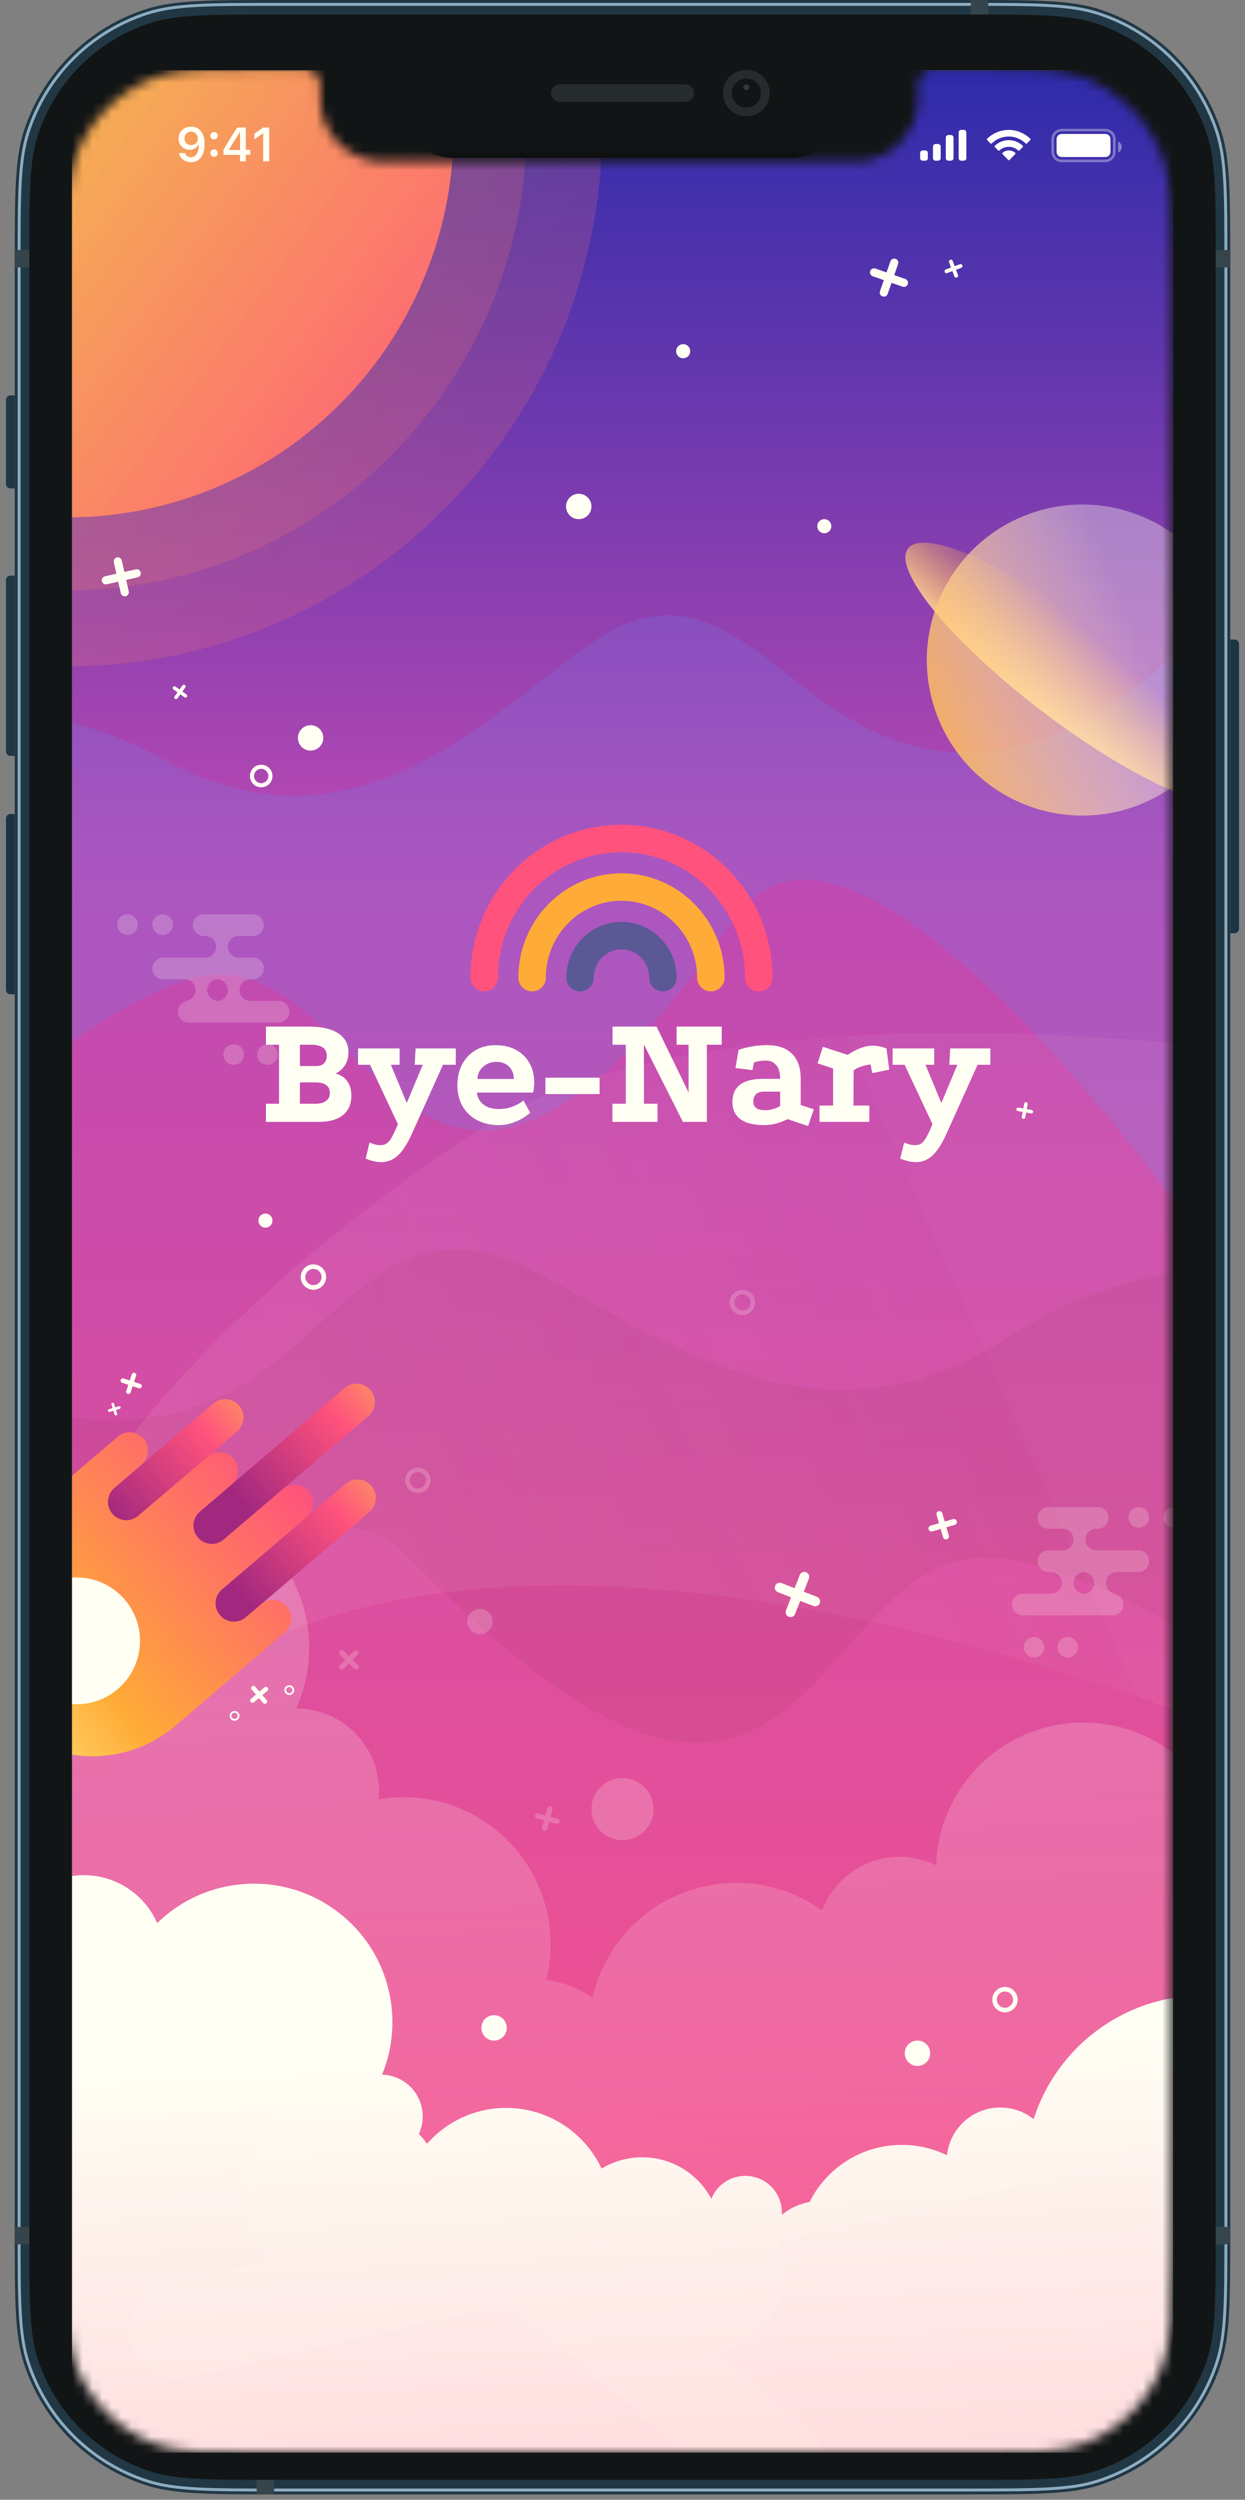 <svg width="128" height="257" viewBox="0 0 128 257" fill="none" xmlns="http://www.w3.org/2000/svg">
<rect x="0" y="0" width="128" height="257" fill="#808080" stroke="none"/>
<g clip-path="url(#clip0_2459_52909)">
<g clip-path="url(#clip1_2459_52909)">
<path d="M126.485 65.756H126.934C127.183 65.756 127.384 65.957 127.384 66.204V95.495C127.384 95.743 127.183 95.944 126.934 95.944H126.485V65.756Z" fill="#1C3343"/>
<path d="M1.515 102.22L1.065 102.22C0.817 102.22 0.616 102.019 0.616 101.771L0.616 84.137C0.616 83.889 0.817 83.689 1.065 83.689L1.515 83.689L1.515 102.22Z" fill="#1C3343"/>
<path d="M1.515 77.711L1.065 77.711C0.817 77.711 0.616 77.51 0.616 77.263L0.616 59.628C0.616 59.381 0.817 59.18 1.065 59.18L1.515 59.18L1.515 77.711Z" fill="#213744"/>
<path d="M1.515 50.213L1.065 50.213C0.817 50.213 0.616 50.013 0.616 49.765L0.616 41.097C0.616 40.85 0.817 40.649 1.065 40.649L1.515 40.649L1.515 50.213Z" fill="#213744"/>
<path d="M1.515 27.199C1.515 19.967 1.515 16.351 2.469 13.424C4.395 7.51 9.045 2.873 14.975 0.951C17.91 0 21.535 0 28.787 0H99.214C106.465 0 110.091 0 113.025 0.951C118.955 2.873 123.605 7.51 125.532 13.424C126.485 16.351 126.485 19.967 126.485 27.199V229.247C126.485 236.479 126.485 240.095 125.532 243.022C123.605 248.936 118.955 253.573 113.025 255.495C110.091 256.446 106.465 256.446 99.214 256.446H28.787C21.535 256.446 17.91 256.446 14.975 255.495C9.045 253.573 4.395 248.936 2.469 243.022C1.515 240.095 1.515 236.479 1.515 229.247V27.199Z" fill="#213744"/>
<path fill-rule="evenodd" clip-rule="evenodd" d="M99.333 0.598H28.667C21.504 0.598 17.993 0.601 15.16 1.519C9.412 3.382 4.906 7.876 3.038 13.609C2.118 16.434 2.114 19.935 2.114 27.079V229.367C2.114 236.511 2.118 240.012 3.038 242.837C4.906 248.569 9.412 253.064 15.16 254.926C17.993 255.844 21.504 255.848 28.667 255.848H99.333C106.497 255.848 110.007 255.844 112.84 254.926C118.588 253.064 123.094 248.569 124.962 242.837C125.882 240.012 125.886 236.511 125.886 229.367V27.079C125.886 19.935 125.882 16.434 124.962 13.609C123.094 7.876 118.588 3.382 112.84 1.519C110.007 0.601 106.497 0.598 99.333 0.598ZM2.753 13.517C1.815 16.398 1.815 19.958 1.815 27.079V229.367C1.815 236.487 1.815 240.048 2.753 242.929C4.651 248.753 9.229 253.319 15.068 255.211C17.957 256.147 21.527 256.147 28.667 256.147H99.333C106.473 256.147 110.043 256.147 112.932 255.211C118.771 253.319 123.349 248.753 125.247 242.929C126.185 240.048 126.185 236.487 126.185 229.367V27.079C126.185 19.958 126.185 16.398 125.247 13.517C123.349 7.693 118.771 3.127 112.932 1.235C110.043 0.299 106.473 0.299 99.333 0.299H28.667C21.527 0.299 17.957 0.299 15.068 1.235C9.229 3.127 4.651 7.693 2.753 13.517Z" fill="#8EADC1"/>
<path d="M3.014 26.601C3.014 19.925 3.014 16.588 3.894 13.886C5.672 8.427 9.964 4.146 15.438 2.372C18.147 1.495 21.494 1.495 28.188 1.495H99.813C106.507 1.495 109.854 1.495 112.562 2.372C118.036 4.146 122.328 8.427 124.107 13.886C124.987 16.588 124.987 19.925 124.987 26.601V229.845C124.987 236.521 124.987 239.859 124.107 242.56C122.328 248.02 118.036 252.3 112.562 254.074C109.854 254.952 106.507 254.952 99.813 254.952H28.188C21.494 254.952 18.147 254.952 15.438 254.074C9.964 252.3 5.672 248.02 3.894 242.56C3.014 239.859 3.014 236.521 3.014 229.845V26.601Z" fill="#121515"/>
<rect x="99.813" width="1.798" height="1.494" fill="#36454C"/>
<rect x="124.987" y="25.704" width="1.498" height="1.793" fill="#36454C"/>
<rect x="1.515" y="25.704" width="1.498" height="1.793" fill="#36454C"/>
<rect x="1.515" y="228.948" width="1.498" height="1.793" fill="#36454C"/>
<rect x="124.987" y="228.948" width="1.498" height="1.793" fill="#36454C"/>
<rect x="26.389" y="254.951" width="1.798" height="1.494" fill="#36454C"/>
<path fill-rule="evenodd" clip-rule="evenodd" d="M76.737 11.956C78.061 11.956 79.134 10.885 79.134 9.564C79.134 8.244 78.061 7.173 76.737 7.173C75.412 7.173 74.339 8.244 74.339 9.564C74.339 10.885 75.412 11.956 76.737 11.956Z" fill="#262C2D"/>
<path fill-rule="evenodd" clip-rule="evenodd" d="M76.737 11.059C77.564 11.059 78.235 10.39 78.235 9.564C78.235 8.739 77.564 8.07 76.737 8.07C75.909 8.07 75.238 8.739 75.238 9.564C75.238 10.39 75.909 11.059 76.737 11.059Z" fill="#121515"/>
<path opacity="0.4" fill-rule="evenodd" clip-rule="evenodd" d="M76.737 9.266C76.902 9.266 77.036 9.132 77.036 8.967C77.036 8.802 76.902 8.668 76.737 8.668C76.571 8.668 76.437 8.802 76.437 8.967C76.437 9.132 76.571 9.266 76.737 9.266Z" fill="#636F73"/>
<path fill-rule="evenodd" clip-rule="evenodd" d="M56.658 9.565C56.658 9.069 57.059 8.668 57.554 8.668H70.446C70.941 8.668 71.343 9.069 71.343 9.565V9.565C71.343 10.06 70.941 10.461 70.446 10.461H57.554C57.059 10.461 56.658 10.06 56.658 9.565V9.565Z" fill="#262C2D"/>
</g>
<mask id="mask0_2459_52909" style="mask-type:alpha" maskUnits="userSpaceOnUse" x="6" y="7" width="115" height="246">
<path d="M32.923 10.055V8.71C32.923 7.802 32.185 7.066 31.275 7.066L27.415 7.066C21.381 7.066 18.363 7.066 15.957 7.973C12.175 9.398 9.189 12.376 7.76 16.148C6.85 18.548 6.85 21.557 6.85 27.576V231.644C6.85 237.663 6.85 240.672 7.76 243.072C9.189 246.844 12.175 249.822 15.957 251.247C18.363 252.154 21.381 252.154 27.415 252.154H99.868C105.902 252.154 108.919 252.154 111.326 251.247C115.108 249.822 118.094 246.844 119.523 243.072C120.432 240.672 120.432 237.663 120.432 231.644V27.576C120.432 21.557 120.432 18.548 119.523 16.148C118.094 12.376 115.108 9.398 111.326 7.973C108.919 7.066 105.902 7.066 99.868 7.066L96.008 7.066C95.097 7.066 94.359 7.802 94.359 8.71V10.055L94.338 10.054L94.359 10.204C94.359 13.753 91.475 16.63 87.916 16.63H39.367C35.808 16.63 32.923 13.753 32.923 10.204L32.945 10.054L32.923 10.055Z" fill="#C4C4C4"/>
</mask>
<g mask="url(#mask0_2459_52909)">
<g clip-path="url(#clip2_2459_52909)">
<rect width="113.176" height="244.924" transform="translate(7.412 7.234)" fill="white"/>
<rect width="115" height="248" transform="translate(7 7)" fill="url(#paint0_linear_2459_52909)"/>
<g style="mix-blend-mode:color-dodge" opacity="0.25">
<path d="M104.739 160.484C131.953 166.94 161.349 202.157 161.349 202.157L139.189 130.995C139.189 130.995 121.473 125.944 103.501 137.582C82.938 150.897 65.213 135.396 53.748 130.16C36.583 122.321 33.471 144.039 14.351 145.888C-8.436 148.092 -27.222 121.673 -27.222 121.673L-6.753 200.582C-6.753 200.582 25.761 143.236 42.12 160.181C85.617 205.232 82.418 155.189 104.739 160.484Z" fill="#6B2824" fill-opacity="0.3"/>
</g>
<g style="mix-blend-mode:luminosity" opacity="0.25">
<path d="M18.501 100.978C-5.559 110.139 -28.167 148.069 -28.167 148.069L-16.465 75.194C-16.465 75.194 -0.904 68.388 16.889 78.12C37.247 89.256 51.566 72.077 61.4 65.72C76.125 56.201 81.565 77.443 99.232 77.344C120.29 77.225 134.269 49.102 134.269 49.102L125.038 129.495C125.038 129.495 88.504 75.866 75.604 94.34C41.307 143.458 38.236 93.463 18.501 100.978Z" fill="#727DE6"/>
</g>
<path opacity="0.2" fill-rule="evenodd" clip-rule="evenodd" d="M-25.223 161.615L-32.156 155.99L-32.166 156.002C-34.276 154.29 -37.397 154.62 -39.104 156.724C-40.816 158.835 -40.485 161.955 -38.381 163.662L28.835 218.195C25.814 220.063 24.168 223.709 25.012 227.366C25.486 229.42 26.668 231.124 28.235 232.293L17.117 234.859C14.476 235.468 12.809 238.126 13.42 240.774C14.029 243.414 16.687 245.082 19.335 244.471L51.945 236.945L76.392 256.779C78.502 258.491 81.623 258.161 83.33 256.056C85.042 253.946 84.711 250.826 82.607 249.118L73.747 241.93C75.668 241.567 77.478 240.556 78.806 238.919C80.809 236.45 81.204 233.203 80.127 230.442L163.346 211.237C165.986 210.628 167.654 207.97 167.043 205.322C166.433 202.682 163.775 201.014 161.128 201.625L161.124 201.61L152.424 203.618C153.84 201.424 154.396 198.687 153.764 195.95C152.523 190.573 147.154 187.211 141.777 188.452C140.063 188.847 138.562 189.654 137.348 190.755C135.615 187.069 131.497 184.965 127.373 185.917C126.683 186.076 126.034 186.312 125.433 186.615C122.717 179.789 115.354 175.778 107.975 177.481C101.129 179.061 96.445 185.063 96.251 191.771C94.55 190.937 92.572 190.659 90.585 191.118C87.692 191.785 85.489 193.848 84.522 196.431C81.112 193.976 76.696 192.948 72.283 193.967C66.431 195.317 62.166 199.892 60.924 205.382C59.456 204.389 57.824 203.784 56.162 203.56C57.535 198.039 55.723 191.972 51.012 188.15C47.495 185.296 43.076 184.279 38.934 184.987C39.2 182.242 38.127 179.421 35.822 177.551C34.238 176.266 32.339 175.646 30.445 175.649C33.218 169.537 31.646 162.087 26.19 157.661C20.309 152.889 11.933 153.258 6.495 158.197C6.087 157.661 5.608 157.164 5.058 156.718C1.771 154.052 -2.852 154.133 -6.028 156.683C-6.636 155.16 -7.63 153.776 -8.995 152.668C-13.281 149.191 -19.581 149.853 -23.058 154.138C-24.827 156.319 -25.531 159.023 -25.223 161.615Z" fill="url(#paint1_linear_2459_52909)"/>
<path opacity="0.2" fill-rule="evenodd" clip-rule="evenodd" d="M16.727 94.002C16.142 94.002 15.668 94.476 15.668 95.06C15.668 95.645 16.142 96.119 16.727 96.119C17.311 96.119 17.785 95.645 17.785 95.06C17.785 94.476 17.311 94.002 16.727 94.002ZM20.943 94.002C20.328 94.002 19.829 94.5 19.829 95.115C19.829 95.73 20.328 96.228 20.943 96.228H26.016C26.631 96.228 27.129 95.73 27.129 95.115C27.129 94.5 26.631 94.002 26.016 94.002H20.943ZM22.968 108.419C22.968 107.834 23.442 107.36 24.027 107.36C24.611 107.36 25.085 107.834 25.085 108.419C25.085 109.003 24.611 109.477 24.027 109.477C23.442 109.477 22.968 109.003 22.968 108.419ZM27.494 107.36C26.91 107.36 26.436 107.834 26.436 108.419C26.436 109.003 26.91 109.477 27.494 109.477C28.079 109.477 28.553 109.003 28.553 108.419C28.553 107.834 28.079 107.36 27.494 107.36ZM12.055 95.06C12.055 94.476 12.529 94.002 13.114 94.002C13.698 94.002 14.172 94.476 14.172 95.06C14.172 95.645 13.698 96.119 13.114 96.119C12.529 96.119 12.055 95.645 12.055 95.06ZM20.943 100.681H16.782C16.167 100.681 15.668 100.183 15.668 99.568C15.668 98.953 16.167 98.455 16.782 98.455H20.943H21.125C21.731 98.445 22.22 97.95 22.22 97.342C22.22 96.727 21.722 96.228 21.107 96.228H24.501L24.515 96.228C23.911 96.24 23.424 96.734 23.424 97.341C23.424 97.951 23.915 98.447 24.523 98.455L24.516 98.455H26.016C26.631 98.455 27.129 98.953 27.129 99.568C27.129 100.183 26.631 100.681 26.016 100.681H21.855H20.943ZM19.41 105.134H23.57H24.483H28.644C29.259 105.134 29.757 104.636 29.757 104.021C29.757 103.406 29.259 102.908 28.644 102.908H25.719C25.115 102.895 24.629 102.402 24.629 101.795C24.629 101.185 25.119 100.69 25.727 100.681L25.706 100.681H22.384H22.311H18.99C19.605 100.681 20.103 101.18 20.103 101.794C20.103 102.409 19.605 102.908 18.99 102.908H19.392C18.785 102.917 18.296 103.412 18.296 104.021C18.296 104.636 18.795 105.134 19.41 105.134ZM22.367 100.683C22.956 100.712 23.424 101.198 23.424 101.794C23.424 102.391 22.955 102.878 22.365 102.906C21.776 102.877 21.308 102.391 21.308 101.795C21.308 101.198 21.777 100.711 22.367 100.683Z" fill="#FFFFF4"/>
<g style="mix-blend-mode:lighten" opacity="0.1">
<path d="M48.428 116.614C19.125 136.231 9.647 153.167 9.647 153.167L20.052 172.805C57.947 146.808 133.24 180.742 133.24 180.742L140.984 109.722C140.984 109.722 75.747 98.324 48.428 116.614Z" fill="url(#paint2_linear_2459_52909)"/>
</g>
<path d="M35.526 152.559C36.319 151.881 37.512 151.975 38.189 152.769V152.769C38.867 153.563 38.773 154.755 37.979 155.433L20.407 170.43C19.613 171.108 18.421 171.013 17.743 170.22V170.22C17.066 169.426 17.16 168.234 17.954 167.556L35.526 152.559Z" fill="url(#paint3_linear_2459_52909)"/>
<path d="M35.431 142.704C36.224 142.027 37.417 142.121 38.094 142.915V142.915C38.772 143.708 38.678 144.901 37.884 145.578L20.312 160.576C19.518 161.253 18.326 161.159 17.648 160.365V160.365C16.971 159.572 17.065 158.379 17.859 157.702L35.431 142.704Z" fill="url(#paint4_linear_2459_52909)"/>
<path d="M21.919 144.302C22.712 143.624 23.905 143.719 24.582 144.512V144.512C25.259 145.306 25.165 146.498 24.371 147.176L6.799 162.174C6.006 162.851 4.813 162.757 4.136 161.963V161.963C3.458 161.169 3.553 159.977 4.346 159.3L21.919 144.302Z" fill="url(#paint5_linear_2459_52909)"/>
<path fill-rule="evenodd" clip-rule="evenodd" d="M31.738 153.308C31.061 152.514 29.868 152.42 29.074 153.097L13.564 166.335L13.564 166.335L24.162 157.29L24.181 157.273L23.006 158.276C22.212 158.953 21.02 158.859 20.342 158.065C19.672 157.28 19.758 156.103 20.529 155.422L23.81 152.623C24.603 151.945 24.698 150.753 24.02 149.959C23.343 149.165 22.15 149.071 21.357 149.749L14.19 155.865C13.397 156.517 12.225 156.415 11.555 155.631C10.878 154.837 10.972 153.645 11.766 152.967L12.617 152.241L12.609 152.247L6.205 157.713L6.205 157.713L14.562 150.58C15.355 149.903 15.45 148.711 14.772 147.917C14.095 147.123 12.902 147.029 12.109 147.706L1.69 156.599C1.683 156.605 1.676 156.611 1.669 156.617L0.894 157.279C-4.662 162.02 -5.321 170.368 -0.58 175.923C4.162 181.479 12.509 182.138 18.065 177.397L20.923 174.957L20.923 174.957L29.279 167.825C30.073 167.147 30.167 165.955 29.49 165.161C28.812 164.368 27.62 164.273 26.826 164.951L18.47 172.083L18.47 172.083L25.272 166.277C24.478 166.947 23.291 166.851 22.616 166.06C21.947 165.275 22.031 164.101 22.8 163.42L31.527 155.971C32.321 155.294 32.415 154.101 31.738 153.308Z" fill="url(#paint6_linear_2459_52909)"/>
<circle cx="7.871" cy="168.696" r="6.52" transform="rotate(49.519 7.871 168.696)" fill="#FFFFF4"/>
<path fill-rule="evenodd" clip-rule="evenodd" d="M23.732 176.731C23.913 176.942 24.23 176.967 24.442 176.787C24.653 176.606 24.678 176.289 24.498 176.078C24.317 175.866 24 175.841 23.788 176.021C23.577 176.202 23.552 176.519 23.732 176.731ZM23.871 176.612C23.986 176.747 24.189 176.763 24.323 176.648C24.458 176.533 24.474 176.331 24.359 176.196C24.244 176.061 24.042 176.045 23.907 176.16C23.772 176.275 23.756 176.478 23.871 176.612Z" fill="#FFFFF4"/>
<path fill-rule="evenodd" clip-rule="evenodd" d="M29.36 174.088C29.54 174.299 29.858 174.324 30.069 174.144C30.28 173.963 30.305 173.646 30.125 173.434C29.945 173.223 29.627 173.198 29.416 173.378C29.204 173.559 29.179 173.876 29.36 174.088ZM29.498 173.969C29.613 174.104 29.816 174.12 29.951 174.005C30.085 173.89 30.101 173.688 29.986 173.553C29.871 173.418 29.669 173.402 29.534 173.517C29.399 173.632 29.383 173.835 29.498 173.969Z" fill="#FFFFF4"/>
<path fill-rule="evenodd" clip-rule="evenodd" d="M27.512 173.504C27.428 173.406 27.281 173.394 27.183 173.478L26.671 173.914L26.235 173.403C26.151 173.305 26.003 173.293 25.905 173.377C25.807 173.461 25.796 173.608 25.879 173.707L26.316 174.218L25.804 174.654C25.706 174.738 25.695 174.886 25.778 174.984C25.862 175.082 26.01 175.094 26.108 175.01L26.619 174.574L27.055 175.085C27.139 175.183 27.287 175.195 27.385 175.111C27.483 175.027 27.495 174.879 27.411 174.781L26.975 174.27L27.486 173.834C27.584 173.75 27.596 173.602 27.512 173.504Z" fill="#FFFFF4"/>
<path fill-rule="evenodd" clip-rule="evenodd" d="M13.845 141.14C13.722 141.1 13.59 141.166 13.55 141.289L13.34 141.927L12.701 141.717C12.579 141.677 12.447 141.744 12.406 141.866C12.366 141.989 12.433 142.121 12.555 142.161L13.194 142.372L12.984 143.01C12.943 143.133 13.01 143.265 13.133 143.305C13.255 143.345 13.387 143.279 13.428 143.156L13.638 142.518L14.276 142.728C14.399 142.768 14.531 142.701 14.572 142.579C14.612 142.456 14.545 142.324 14.422 142.284L13.784 142.074L13.994 141.435C14.034 141.312 13.968 141.18 13.845 141.14Z" fill="#FFFFF4"/>
<path fill-rule="evenodd" clip-rule="evenodd" d="M12.398 144.666C12.376 144.593 12.298 144.552 12.225 144.574L11.843 144.691L11.726 144.309C11.704 144.235 11.626 144.194 11.553 144.217C11.479 144.239 11.438 144.317 11.46 144.39L11.577 144.772L11.195 144.889C11.122 144.911 11.081 144.989 11.103 145.062C11.125 145.136 11.203 145.177 11.277 145.155L11.658 145.038L11.775 145.42C11.798 145.493 11.875 145.534 11.949 145.512C12.022 145.489 12.063 145.412 12.041 145.338L11.924 144.956L12.306 144.84C12.379 144.817 12.421 144.74 12.398 144.666Z" fill="#FFFFF4"/>
<path fill-rule="evenodd" clip-rule="evenodd" d="M-5.672 204.401L-8.172 202.305C-9.627 201.084 -11.814 201.276 -13.035 202.731C-14.255 204.187 -14.063 206.374 -12.608 207.594L6.559 223.669C6.377 224.07 6.236 224.493 6.141 224.933C5.113 224.362 3.934 224.043 2.678 224.043C-1.273 224.043 -4.477 227.247 -4.477 231.197C-4.477 233.207 -3.648 235.026 -2.308 236.328H-8.702V236.351C-10.643 236.351 -12.234 237.941 -12.234 239.882C-12.234 241.823 -10.643 243.414 -8.702 243.414H-3.428C-2.021 243.606 -1.303 244.683 -1.303 245.972C-1.303 247.395 -2.468 248.56 -3.891 248.56H-8.55C-11.259 248.56 -13.482 250.775 -13.482 253.492C-13.482 256.202 -11.267 258.424 -8.55 258.424H7.412V275.374H120.588V255.06H162.008C164.446 255.06 166.439 253.068 166.439 250.63C166.439 248.191 164.446 246.199 162.008 246.199H157.82C156.542 246.199 155.5 245.156 155.5 243.879C155.5 242.861 156.004 241.987 156.988 241.676H157.862C159.292 241.676 160.452 240.507 160.452 239.086C160.452 237.657 159.283 236.497 157.862 236.497H155.651C156.593 234.916 157.131 233.067 157.131 231.1C157.131 225.257 152.389 220.515 146.545 220.515C144.863 220.515 143.274 220.91 141.861 221.608C140.953 212.368 133.159 205.147 123.683 205.147C115.526 205.147 108.615 210.494 106.269 217.867C105.327 217.118 104.133 216.673 102.838 216.673C99.996 216.673 97.659 218.825 97.356 221.583C95.952 220.893 94.379 220.515 92.715 220.515C88.564 220.515 84.97 222.906 83.235 226.386C82.16 226.572 81.181 227.041 80.378 227.711C80.385 227.628 80.385 227.544 80.385 227.46C80.385 225.382 78.703 223.7 76.625 223.7C75.042 223.7 73.687 224.674 73.131 226.06C71.784 223.517 69.105 221.789 66.03 221.789C64.5 221.789 63.069 222.216 61.851 222.954C60.123 219.27 56.378 216.712 52.039 216.712C48.807 216.712 45.914 218.128 43.928 220.366C43.901 220.355 43.874 220.344 43.847 220.333C43.617 219.997 43.355 219.685 43.065 219.402C43.862 217.684 43.45 215.576 41.928 214.3C41.155 213.652 40.219 213.32 39.283 213.295C41.574 207.72 40.125 201.068 35.256 196.985C29.6 192.241 21.332 192.65 16.164 197.711C15.671 196.587 14.92 195.556 13.916 194.714C10.428 191.788 5.223 192.245 2.298 195.733C1.313 196.907 0.709 198.281 0.479 199.696L-0.841 198.589C-1.689 197.877 -2.967 197.985 -3.683 198.838C-4.394 199.686 -4.286 200.964 -3.433 201.68L-2.911 202.118C-2.48 202.796 -2.616 203.57 -3.126 204.178C-3.765 204.94 -4.91 205.041 -5.672 204.401ZM7.412 243.384H-3.891C-3.729 243.384 -3.575 243.394 -3.428 243.414H7.412V243.384Z" fill="url(#paint7_linear_2459_52909)"/>
<g opacity="0.2">
<circle cx="64" cy="185.993" r="3.192" fill="#FFFFF4"/>
</g>
<g opacity="0.2">
<circle cx="49.345" cy="166.696" r="1.306" fill="#FFFFF4"/>
</g>
<circle cx="59.502" cy="52.069" r="1.306" fill="#FFFFF4"/>
<circle cx="31.934" cy="75.865" r="1.306" fill="#FFFFF4"/>
<circle cx="27.29" cy="125.488" r="0.725" fill="#FFFFF4"/>
<path fill-rule="evenodd" clip-rule="evenodd" d="M32.224 132.598C32.945 132.598 33.529 132.013 33.529 131.292C33.529 130.571 32.945 129.986 32.224 129.986C31.502 129.986 30.918 130.571 30.918 131.292C30.918 132.013 31.502 132.598 32.224 132.598ZM32.224 132.124C32.683 132.124 33.056 131.752 33.056 131.292C33.056 130.832 32.683 130.459 32.224 130.459C31.764 130.459 31.391 130.832 31.391 131.292C31.391 131.752 31.764 132.124 32.224 132.124Z" fill="#FFFFF4"/>
<path fill-rule="evenodd" clip-rule="evenodd" d="M26.855 80.943C27.496 80.943 28.016 80.423 28.016 79.782C28.016 79.141 27.496 78.622 26.855 78.622C26.214 78.622 25.694 79.141 25.694 79.782C25.694 80.423 26.214 80.943 26.855 80.943ZM26.855 80.522C27.264 80.522 27.595 80.191 27.595 79.782C27.595 79.374 27.264 79.042 26.855 79.042C26.446 79.042 26.115 79.374 26.115 79.782C26.115 80.191 26.446 80.522 26.855 80.522Z" fill="#FFFFF4"/>
<circle cx="70.239" cy="36.108" r="0.725" fill="#FFFFF4"/>
<circle cx="84.749" cy="54.1" r="0.725" fill="#FFFFF4"/>
<g opacity="0.2">
<path fill-rule="evenodd" clip-rule="evenodd" d="M34.953 169.723C34.849 169.828 34.849 169.998 34.954 170.102L35.501 170.644L34.959 171.191C34.855 171.296 34.856 171.466 34.961 171.57C35.066 171.674 35.236 171.674 35.34 171.568L35.882 171.022L36.429 171.564C36.534 171.668 36.704 171.667 36.808 171.562C36.912 171.457 36.911 171.287 36.806 171.183L36.259 170.641L36.801 170.094C36.905 169.989 36.905 169.819 36.8 169.715C36.694 169.611 36.525 169.612 36.421 169.717L35.879 170.264L35.332 169.722C35.227 169.618 35.057 169.618 34.953 169.723Z" fill="#FFFFF4"/>
</g>
<g opacity="0.2">
<path fill-rule="evenodd" clip-rule="evenodd" d="M56.612 185.709C56.469 185.671 56.322 185.755 56.284 185.898L56.082 186.641L55.339 186.439C55.196 186.4 55.049 186.485 55.01 186.627C54.971 186.77 55.055 186.917 55.198 186.956L55.941 187.158L55.74 187.901C55.701 188.044 55.785 188.191 55.928 188.23C56.071 188.269 56.218 188.184 56.257 188.042L56.459 187.298L57.202 187.5C57.344 187.539 57.492 187.454 57.53 187.312C57.569 187.169 57.485 187.022 57.342 186.983L56.599 186.781L56.801 186.038C56.839 185.895 56.755 185.748 56.612 185.709Z" fill="#FFFFF4"/>
</g>
<g opacity="0.2">
<path fill-rule="evenodd" clip-rule="evenodd" d="M42.961 153.492C43.682 153.492 44.267 152.907 44.267 152.186C44.267 151.465 43.682 150.88 42.961 150.88C42.24 150.88 41.655 151.465 41.655 152.186C41.655 152.907 42.24 153.492 42.961 153.492ZM42.961 153.019C43.421 153.019 43.793 152.646 43.793 152.186C43.793 151.727 43.421 151.354 42.961 151.354C42.501 151.354 42.128 151.727 42.128 152.186C42.128 152.646 42.501 153.019 42.961 153.019Z" fill="#FFFFF4"/>
</g>
<g opacity="0.2">
<path fill-rule="evenodd" clip-rule="evenodd" d="M76.333 135.209C77.054 135.209 77.639 134.625 77.639 133.904C77.639 133.182 77.054 132.598 76.333 132.598C75.612 132.598 75.027 133.182 75.027 133.904C75.027 134.625 75.612 135.209 76.333 135.209ZM76.333 134.736C76.793 134.736 77.166 134.363 77.166 133.904C77.166 133.444 76.793 133.071 76.333 133.071C75.873 133.071 75.501 133.444 75.501 133.904C75.501 134.363 75.873 134.736 76.333 134.736Z" fill="#FFFFF4"/>
</g>
<ellipse cx="110.187" cy="69.201" rx="21.154" ry="4.967" transform="rotate(-142.728 110.187 69.201)" fill="url(#paint8_linear_2459_52909)"/>
<circle cx="111.278" cy="67.86" r="15.987" transform="rotate(-111.168 111.278 67.86)" fill="url(#paint9_linear_2459_52909)"/>
<ellipse cx="7.422" cy="13.802" rx="39.532" ry="39.064" transform="rotate(124.112 7.422 13.802)" fill="url(#paint10_linear_2459_52909)"/>
<ellipse opacity="0.2" cx="7.422" cy="13.802" rx="47.07" ry="46.513" transform="rotate(124.112 7.422 13.802)" fill="url(#paint11_linear_2459_52909)"/>
<ellipse opacity="0.2" cx="7.422" cy="13.801" rx="54.933" ry="54.283" transform="rotate(124.112 7.422 13.801)" fill="url(#paint12_linear_2459_52909)"/>
<path d="M27.341 115.339V113.476H28.688V107.406H27.341V105.543H31.749C33.068 105.543 34.077 105.776 34.776 106.241C35.474 106.696 35.823 107.35 35.823 108.204C35.823 108.703 35.707 109.135 35.474 109.501C35.252 109.867 34.931 110.155 34.51 110.366C35.031 110.51 35.43 110.776 35.707 111.164C35.984 111.552 36.123 112.046 36.123 112.645C36.123 113.509 35.834 114.175 35.258 114.64C34.693 115.106 33.866 115.339 32.78 115.339H27.341ZM30.834 113.476H32.397C32.885 113.476 33.257 113.382 33.512 113.193C33.778 113.005 33.911 112.728 33.911 112.362C33.911 112.007 33.789 111.741 33.545 111.563C33.301 111.375 32.952 111.281 32.497 111.281H30.834V113.476ZM30.834 109.601H32.514C32.868 109.601 33.135 109.507 33.312 109.318C33.501 109.13 33.595 108.864 33.595 108.52C33.595 107.777 33.04 107.406 31.932 107.406H30.834V109.601ZM39.19 119.48C38.947 119.48 38.691 119.447 38.425 119.38C38.159 119.325 37.882 119.236 37.594 119.114L37.993 117.468C38.215 117.556 38.409 117.623 38.575 117.667C38.752 117.712 38.947 117.734 39.157 117.734C39.412 117.734 39.628 117.662 39.806 117.518C39.983 117.385 40.161 117.152 40.338 116.819C40.515 116.486 40.721 116.037 40.953 115.472L43.465 109.468H42.633L42.733 107.788H46.858V109.468H45.544L42.367 116.52C41.89 117.584 41.402 118.344 40.904 118.798C40.416 119.253 39.845 119.48 39.19 119.48ZM41.303 116.42L38.043 109.468H36.812V107.788H41.086V109.468H40.188L42.3 114.557L41.303 116.42ZM54.507 114.407C53.997 114.84 53.465 115.156 52.91 115.355C52.367 115.566 51.829 115.671 51.297 115.671C50.432 115.671 49.678 115.5 49.035 115.156C48.392 114.801 47.893 114.319 47.538 113.709C47.195 113.088 47.023 112.384 47.023 111.597C47.023 110.765 47.189 110.039 47.522 109.418C47.854 108.797 48.315 108.315 48.902 107.971C49.49 107.627 50.172 107.455 50.948 107.455C51.757 107.455 52.456 107.616 53.044 107.938C53.642 108.259 54.102 108.708 54.424 109.285C54.757 109.85 54.923 110.521 54.923 111.297C54.923 111.442 54.912 111.608 54.89 111.796C54.879 111.985 54.856 112.162 54.823 112.329H49.035C49.08 112.706 49.207 113.022 49.418 113.277C49.629 113.532 49.895 113.72 50.216 113.842C50.549 113.964 50.909 114.025 51.297 114.025C51.763 114.025 52.212 113.947 52.644 113.792C53.077 113.637 53.47 113.421 53.825 113.143L54.507 114.407ZM52.827 110.931C52.827 110.41 52.666 109.989 52.345 109.667C52.023 109.335 51.58 109.169 51.014 109.169C50.504 109.169 50.061 109.335 49.684 109.667C49.307 109.989 49.107 110.41 49.085 110.931H52.827ZM56.074 110.798H61.646V112.478H56.074V110.798ZM62.976 105.543H67.5L70.793 112.312V107.406H69.562V105.543H74.203V107.406H72.672V115.339H70.211L66.203 107.389V113.476H67.6V115.339H62.96V113.476H64.34V107.406H62.976V105.543ZM80.972 115.056C80.174 115.466 79.376 115.671 78.578 115.671C77.502 115.671 76.687 115.472 76.133 115.073C75.578 114.663 75.301 114.069 75.301 113.293C75.301 111.708 76.354 110.915 78.461 110.915H80.207C80.207 110.272 80.069 109.801 79.792 109.501C79.525 109.191 79.193 109.035 78.794 109.035C78.55 109.035 78.322 109.052 78.112 109.085C77.912 109.119 77.713 109.169 77.513 109.235L77.363 110.017L75.617 109.801L75.933 107.938C76.388 107.783 76.853 107.666 77.33 107.589C77.818 107.5 78.334 107.455 78.877 107.455C79.986 107.455 80.834 107.749 81.421 108.337C82.02 108.914 82.32 109.767 82.32 110.898V113.609L83.667 114.042L83.085 115.771L80.972 115.056ZM78.511 112.229C78.167 112.229 77.901 112.323 77.713 112.511C77.535 112.689 77.447 112.938 77.447 113.26C77.447 113.848 77.846 114.141 78.644 114.141C79.198 114.141 79.719 113.997 80.207 113.709V112.229H78.511ZM87.148 108.453C87.636 108.132 88.09 107.893 88.511 107.738C88.933 107.583 89.349 107.505 89.759 107.505C90.18 107.505 90.64 107.6 91.139 107.788L91.422 109.967L89.676 110.333L89.509 109.435C89.132 109.479 88.794 109.557 88.495 109.667C88.195 109.767 87.952 109.895 87.763 110.05L87.746 113.659H89.376V115.339H84.254V113.659H85.651V109.85L84.054 109.318L84.603 107.622L87.148 108.453ZM94.153 119.48C93.909 119.48 93.654 119.447 93.388 119.38C93.122 119.325 92.844 119.236 92.556 119.114L92.955 117.468C93.177 117.556 93.371 117.623 93.537 117.667C93.715 117.712 93.909 117.734 94.12 117.734C94.374 117.734 94.591 117.662 94.768 117.518C94.945 117.385 95.123 117.152 95.3 116.819C95.478 116.486 95.683 116.037 95.916 115.472L98.427 109.468H97.596L97.695 107.788H101.82V109.468H100.506L97.329 116.52C96.853 117.584 96.365 118.344 95.866 118.798C95.378 119.253 94.807 119.48 94.153 119.48ZM96.265 116.42L93.005 109.468H91.774V107.788H96.049V109.468H95.151L97.263 114.557L96.265 116.42Z" fill="#FFFFF4"/>
<path d="M49.781 100.511C49.781 92.624 56.113 86.205 63.895 86.205C71.677 86.205 78.01 92.624 78.01 100.511" stroke="#FF527D" stroke-width="2.824" stroke-miterlimit="10" stroke-linecap="round"/>
<path d="M54.708 100.509C54.708 95.376 58.829 91.195 63.894 91.195C68.959 91.195 73.084 95.372 73.084 100.509" stroke="#FFAB37" stroke-width="2.824" stroke-miterlimit="10" stroke-linecap="round"/>
<path d="M59.637 100.514C59.637 98.131 61.543 96.195 63.898 96.195C66.252 96.195 68.158 98.127 68.158 100.514" stroke="#5A5995" stroke-width="2.824" stroke-miterlimit="10" stroke-linecap="round"/>
<g clip-path="url(#clip3_2459_52909)">
<path d="M41.637 6.944H86.162V11.296C86.162 14.021 83.968 16.23 81.26 16.23H46.539C43.832 16.23 41.637 14.021 41.637 11.296V6.944Z" fill="black"/>
<path d="M41.704 6.944L41.272 6.653C42.036 6.653 41.646 7.567 41.646 8.336C41.646 8.356 41.646 8.375 41.645 8.394H41.704V6.944Z" fill="black"/>
<path d="M86.109 6.944L86.542 6.653C85.778 6.653 86.167 7.567 86.167 8.336C86.167 8.356 86.168 8.375 86.168 8.394H86.109V6.944Z" fill="black"/>
<path d="M19.648 13.024C18.895 13.024 18.357 13.539 18.357 14.245V14.25C18.357 14.91 18.825 15.396 19.492 15.396C19.969 15.396 20.272 15.153 20.4 14.879H20.448C20.448 14.905 20.446 14.931 20.446 14.958C20.419 15.623 20.186 16.163 19.634 16.163C19.328 16.163 19.114 16.003 19.022 15.76L19.015 15.736H18.403L18.408 15.763C18.519 16.295 18.996 16.673 19.634 16.673C20.509 16.673 21.036 15.979 21.036 14.809V14.804C21.036 13.551 20.39 13.024 19.648 13.024ZM19.646 14.919C19.251 14.919 18.964 14.63 18.964 14.228V14.223C18.964 13.835 19.27 13.53 19.653 13.53C20.039 13.53 20.34 13.84 20.34 14.238V14.243C20.34 14.635 20.039 14.919 19.646 14.919ZM22.011 14.334C22.233 14.334 22.394 14.165 22.394 13.954C22.394 13.739 22.233 13.573 22.011 13.573C21.792 13.573 21.628 13.739 21.628 13.954C21.628 14.165 21.792 14.334 22.011 14.334ZM22.011 16.122C22.233 16.122 22.394 15.955 22.394 15.741C22.394 15.527 22.233 15.36 22.011 15.36C21.792 15.36 21.628 15.527 21.628 15.741C21.628 15.955 21.792 16.122 22.011 16.122ZM24.673 16.586H25.268V15.919H25.735V15.406H25.268V13.111H24.388C23.916 13.828 23.422 14.628 22.972 15.411V15.919H24.673V16.586ZM23.55 15.421V15.384C23.887 14.794 24.29 14.151 24.646 13.607H24.682V15.421H23.55ZM27.057 16.586H27.678V13.111H27.059L26.151 13.749V14.334L27.016 13.722H27.057V16.586Z" fill="#FFFFF4"/>
<path opacity="0.35" d="M109.156 13.375H113.641C114.151 13.375 114.564 13.788 114.564 14.298V15.617C114.564 16.127 114.151 16.541 113.641 16.541H109.156C108.645 16.541 108.232 16.127 108.232 15.617V14.298C108.232 13.788 108.645 13.375 109.156 13.375Z" stroke="white" stroke-width="0.264"/>
<path opacity="0.4" d="M114.96 14.562V15.676C115.184 15.581 115.33 15.362 115.33 15.119C115.33 14.876 115.184 14.656 114.96 14.562" fill="white"/>
<path d="M108.628 14.298C108.628 14.007 108.864 13.771 109.155 13.771H113.641C113.932 13.771 114.169 14.007 114.169 14.298V15.617C114.169 15.909 113.932 16.145 113.641 16.145H109.155C108.864 16.145 108.628 15.909 108.628 15.617V14.298Z" fill="white"/>
<path fill-rule="evenodd" clip-rule="evenodd" d="M103.705 14.036C104.355 14.036 104.981 14.291 105.453 14.749C105.488 14.785 105.545 14.784 105.58 14.748L105.92 14.399C105.937 14.38 105.947 14.356 105.947 14.33C105.947 14.304 105.937 14.28 105.919 14.262C104.681 13.051 102.728 13.051 101.49 14.262C101.472 14.28 101.462 14.304 101.462 14.33C101.462 14.356 101.471 14.38 101.489 14.399L101.829 14.748C101.864 14.784 101.92 14.785 101.956 14.749C102.428 14.291 103.054 14.036 103.705 14.036ZM103.714 15.092C104.071 15.092 104.416 15.228 104.681 15.473C104.717 15.508 104.774 15.507 104.808 15.471L105.148 15.121C105.165 15.103 105.175 15.078 105.175 15.052C105.175 15.026 105.164 15.002 105.146 14.984C104.339 14.217 103.089 14.217 102.282 14.984C102.264 15.002 102.253 15.026 102.253 15.052C102.253 15.078 102.263 15.103 102.281 15.121L102.62 15.471C102.655 15.507 102.711 15.508 102.747 15.473C103.012 15.228 103.356 15.092 103.714 15.092ZM104.403 15.775C104.404 15.801 104.394 15.826 104.376 15.844L103.789 16.448C103.772 16.466 103.748 16.476 103.724 16.476C103.7 16.476 103.676 16.466 103.659 16.448L103.072 15.844C103.054 15.826 103.044 15.801 103.045 15.775C103.045 15.749 103.056 15.724 103.075 15.707C103.45 15.383 103.998 15.383 104.373 15.707C104.392 15.724 104.403 15.749 104.403 15.775Z" fill="white"/>
<path d="M97.24 14.145C97.24 13.999 97.358 13.881 97.504 13.881H97.767C97.913 13.881 98.031 13.999 98.031 14.145V16.256C98.031 16.402 97.913 16.52 97.767 16.52H97.504C97.358 16.52 97.24 16.402 97.24 16.256V14.145Z" fill="white"/>
<path d="M98.559 13.617C98.559 13.472 98.677 13.354 98.823 13.354H99.087C99.233 13.354 99.351 13.472 99.351 13.617V16.256C99.351 16.402 99.233 16.52 99.087 16.52H98.823C98.677 16.52 98.559 16.402 98.559 16.256V13.617Z" fill="white"/>
<path d="M95.921 15.069C95.921 14.923 96.039 14.805 96.184 14.805H96.448C96.594 14.805 96.712 14.923 96.712 15.069V16.256C96.712 16.402 96.594 16.52 96.448 16.52H96.184C96.039 16.52 95.921 16.402 95.921 16.256V15.069Z" fill="white"/>
<path d="M94.601 15.728C94.601 15.582 94.719 15.464 94.865 15.464H95.129C95.275 15.464 95.393 15.582 95.393 15.728V16.256C95.393 16.402 95.275 16.52 95.129 16.52H94.865C94.719 16.52 94.601 16.402 94.601 16.256V15.728Z" fill="white"/>
</g>
<g clip-path="url(#clip4_2459_52909)">
<path d="M41.637 6.944H86.162V11.296C86.162 14.021 83.968 16.23 81.26 16.23H46.539C43.832 16.23 41.637 14.021 41.637 11.296V6.944Z" fill="black"/>
<path d="M41.704 6.944L41.272 6.653C42.036 6.653 41.646 7.567 41.646 8.336C41.646 8.356 41.646 8.375 41.645 8.394H41.704V6.944Z" fill="black"/>
<path d="M86.109 6.944L86.542 6.653C85.778 6.653 86.167 7.567 86.167 8.336C86.167 8.356 86.168 8.375 86.168 8.394H86.109V6.944Z" fill="black"/>
</g>
<path fill-rule="evenodd" clip-rule="evenodd" d="M12.02 57.307C11.793 57.358 11.652 57.583 11.703 57.809L11.968 58.986L10.791 59.252C10.565 59.303 10.423 59.528 10.474 59.754C10.525 59.98 10.75 60.122 10.976 60.071L12.153 59.805L12.419 60.982C12.47 61.208 12.694 61.35 12.92 61.299C13.146 61.248 13.288 61.023 13.237 60.797L12.972 59.62L14.149 59.355C14.375 59.303 14.517 59.079 14.466 58.853C14.415 58.627 14.19 58.485 13.964 58.536L12.787 58.801L12.521 57.624C12.47 57.398 12.246 57.256 12.02 57.307Z" fill="#FFFFF4"/>
<path fill-rule="evenodd" clip-rule="evenodd" d="M92.078 26.611C91.859 26.535 91.62 26.65 91.543 26.869L91.145 28.008L90.006 27.61C89.787 27.534 89.548 27.649 89.472 27.868C89.395 28.087 89.511 28.326 89.73 28.403L90.869 28.801L90.471 29.94C90.394 30.159 90.51 30.398 90.728 30.474C90.947 30.551 91.187 30.435 91.263 30.217L91.661 29.078L92.8 29.475C93.019 29.552 93.258 29.436 93.335 29.218C93.411 28.999 93.296 28.759 93.077 28.683L91.938 28.285L92.336 27.146C92.412 26.927 92.297 26.688 92.078 26.611Z" fill="#FFFFF4"/>
<path fill-rule="evenodd" clip-rule="evenodd" d="M97.693 26.708C97.589 26.746 97.537 26.861 97.575 26.965L97.775 27.503L97.237 27.703C97.134 27.741 97.081 27.856 97.12 27.96C97.158 28.063 97.273 28.116 97.377 28.077L97.915 27.877L98.115 28.415C98.154 28.518 98.269 28.571 98.372 28.532C98.475 28.494 98.528 28.379 98.489 28.276L98.289 27.738L98.827 27.537C98.93 27.499 98.983 27.384 98.945 27.28C98.906 27.177 98.791 27.125 98.688 27.163L98.15 27.363L97.949 26.825C97.911 26.722 97.796 26.669 97.693 26.708Z" fill="#FFFFF4"/>
<path fill-rule="evenodd" clip-rule="evenodd" d="M19.007 70.425C18.927 70.367 18.815 70.385 18.757 70.466L18.457 70.885L18.038 70.585C17.957 70.527 17.845 70.546 17.788 70.626C17.73 70.707 17.748 70.819 17.829 70.876L18.248 71.177L17.948 71.596C17.89 71.676 17.909 71.788 17.989 71.846C18.07 71.903 18.182 71.885 18.239 71.804L18.54 71.385L18.959 71.686C19.039 71.743 19.151 71.725 19.209 71.644C19.266 71.564 19.248 71.452 19.167 71.394L18.748 71.094L19.049 70.675C19.106 70.594 19.088 70.482 19.007 70.425Z" fill="#FFFFF4"/>
<path fill-rule="evenodd" clip-rule="evenodd" d="M106.214 114.329C106.232 114.231 106.167 114.138 106.07 114.12L105.563 114.028L105.655 113.52C105.673 113.423 105.608 113.33 105.511 113.312C105.414 113.294 105.32 113.359 105.302 113.456L105.21 113.963L104.703 113.871C104.605 113.853 104.512 113.917 104.494 114.015C104.476 114.112 104.541 114.206 104.638 114.223L105.145 114.316L105.053 114.823C105.035 114.92 105.1 115.014 105.197 115.032C105.294 115.049 105.388 114.985 105.406 114.887L105.498 114.38L106.005 114.473C106.103 114.491 106.196 114.426 106.214 114.329Z" fill="#FFFFF4"/>
<path fill-rule="evenodd" clip-rule="evenodd" d="M98.365 156.389C98.317 156.225 98.145 156.131 97.981 156.179L97.129 156.427L96.88 155.574C96.833 155.41 96.661 155.316 96.497 155.364C96.334 155.411 96.239 155.583 96.287 155.747L96.535 156.6L95.682 156.848C95.518 156.895 95.424 157.067 95.472 157.231C95.519 157.395 95.691 157.489 95.855 157.441L96.708 157.193L96.956 158.046C97.004 158.21 97.175 158.304 97.339 158.257C97.503 158.209 97.597 158.037 97.549 157.874L97.301 157.02L98.154 156.772C98.318 156.725 98.412 156.553 98.365 156.389Z" fill="#FFFFF4"/>
<path fill-rule="evenodd" clip-rule="evenodd" d="M84.278 164.823C84.379 164.563 84.25 164.271 83.99 164.17L82.638 163.644L83.163 162.292C83.264 162.032 83.136 161.739 82.876 161.638C82.616 161.537 82.324 161.666 82.223 161.926L81.697 163.278L80.345 162.752C80.085 162.651 79.792 162.78 79.691 163.04C79.591 163.3 79.719 163.592 79.979 163.693L81.331 164.219L80.806 165.571C80.705 165.831 80.833 166.123 81.093 166.224C81.353 166.325 81.645 166.197 81.746 165.937L82.272 164.585L83.624 165.11C83.884 165.211 84.177 165.083 84.278 164.823Z" fill="#FFFFF4"/>
<circle cx="50.796" cy="208.484" r="1.306" fill="#FFFFF4"/>
<circle cx="94.325" cy="211.095" r="1.306" fill="#FFFFF4"/>
<path fill-rule="evenodd" clip-rule="evenodd" d="M103.322 206.888C104.043 206.888 104.627 206.303 104.627 205.582C104.627 204.861 104.043 204.276 103.322 204.276C102.6 204.276 102.016 204.861 102.016 205.582C102.016 206.303 102.6 206.888 103.322 206.888ZM103.322 206.414C103.781 206.414 104.154 206.042 104.154 205.582C104.154 205.122 103.781 204.749 103.322 204.749C102.862 204.749 102.489 205.122 102.489 205.582C102.489 206.042 102.862 206.414 103.322 206.414Z" fill="#FFFFF4"/>
<path opacity="0.2" fill-rule="evenodd" clip-rule="evenodd" d="M121.749 156.001C121.749 155.417 121.275 154.943 120.69 154.943C120.106 154.943 119.632 155.417 119.632 156.001C119.632 156.586 120.106 157.06 120.69 157.06C121.275 157.06 121.749 156.586 121.749 156.001ZM117.077 154.943C117.662 154.943 118.136 155.417 118.136 156.001C118.136 156.586 117.662 157.06 117.077 157.06C116.492 157.06 116.019 156.586 116.019 156.001C116.019 155.417 116.492 154.943 117.077 154.943ZM112.861 154.943C113.476 154.943 113.975 155.441 113.975 156.056C113.975 156.671 113.476 157.169 112.861 157.169H112.679C112.073 157.179 111.584 157.674 111.584 158.282C111.584 158.891 112.073 159.386 112.679 159.396H112.861H117.022C117.637 159.396 118.136 159.894 118.136 160.509C118.136 161.124 117.637 161.622 117.022 161.622H112.861H111.949H107.788C107.173 161.622 106.675 161.124 106.675 160.509C106.675 159.894 107.173 159.396 107.788 159.396H109.289L109.279 159.395C109.888 159.388 110.38 158.893 110.38 158.282C110.38 157.676 109.895 157.183 109.293 157.169H107.788C107.173 157.169 106.675 156.671 106.675 156.056C106.675 155.441 107.173 154.943 107.788 154.943H112.861ZM110.836 169.36C110.836 168.775 110.362 168.302 109.777 168.302C109.193 168.302 108.719 168.775 108.719 169.36C108.719 169.945 109.193 170.418 109.777 170.418C110.362 170.418 110.836 169.945 110.836 169.36ZM106.31 168.302C106.894 168.302 107.368 168.775 107.368 169.36C107.368 169.945 106.894 170.418 106.31 170.418C105.725 170.418 105.251 169.945 105.251 169.36C105.251 168.775 105.725 168.302 106.31 168.302ZM114.394 166.075H110.233H109.321H105.16C104.545 166.075 104.047 165.576 104.047 164.962C104.047 164.347 104.545 163.848 105.16 163.848H108.084C108.688 163.837 109.175 163.343 109.175 162.735C109.175 162.126 108.686 161.631 108.078 161.622L108.098 161.622H111.42H111.493H114.814C114.199 161.622 113.701 162.121 113.701 162.735C113.701 163.35 114.199 163.849 114.814 163.849H114.412C115.019 163.858 115.508 164.353 115.508 164.962C115.508 165.576 115.009 166.075 114.394 166.075ZM111.437 161.623C110.848 161.652 110.38 162.139 110.38 162.735C110.38 163.332 110.849 163.819 111.439 163.847C112.028 163.818 112.496 163.332 112.496 162.735C112.496 162.139 112.027 161.652 111.437 161.623Z" fill="#FFFFF4"/>
</g>
</g>
</g>
<defs>
<linearGradient id="paint0_linear_2459_52909" x1="57.5" y1="0" x2="57.5" y2="248" gradientUnits="userSpaceOnUse">
<stop stop-color="#2D2BAA"/>
<stop offset="0.333" stop-color="#BE4AB3"/>
<stop offset="1" stop-color="#FF5387"/>
</linearGradient>
<linearGradient id="paint1_linear_2459_52909" x1="59.937" y1="172.645" x2="63.42" y2="240.115" gradientUnits="userSpaceOnUse">
<stop stop-color="#FFFFF4"/>
<stop offset="1" stop-color="#FFFFF4" stop-opacity="0.5"/>
</linearGradient>
<linearGradient id="paint2_linear_2459_52909" x1="17.174" y1="161.985" x2="95.985" y2="127.076" gradientUnits="userSpaceOnUse">
<stop stop-color="#FFD8E1"/>
<stop offset="1" stop-color="#FFD8E1" stop-opacity="0.4"/>
<stop offset="1" stop-color="white" stop-opacity="0.5"/>
</linearGradient>
<linearGradient id="paint3_linear_2459_52909" x1="38.189" y1="152.769" x2="17.743" y2="170.22" gradientUnits="userSpaceOnUse">
<stop stop-color="#FD8368"/>
<stop offset="0.167" stop-color="#FF527D"/>
<stop offset="0.651" stop-color="#A2287F"/>
</linearGradient>
<linearGradient id="paint4_linear_2459_52909" x1="38.094" y1="142.915" x2="17.648" y2="160.365" gradientUnits="userSpaceOnUse">
<stop stop-color="#FD8368"/>
<stop offset="0.167" stop-color="#FF527D"/>
<stop offset="0.651" stop-color="#A2287F"/>
</linearGradient>
<linearGradient id="paint5_linear_2459_52909" x1="24.582" y1="144.512" x2="4.136" y2="161.963" gradientUnits="userSpaceOnUse">
<stop stop-color="#FD8368"/>
<stop offset="0.167" stop-color="#FF527D"/>
<stop offset="0.651" stop-color="#A2287F"/>
</linearGradient>
<linearGradient id="paint6_linear_2459_52909" x1="29.285" y1="150.434" x2="-0.58" y2="175.923" gradientUnits="userSpaceOnUse">
<stop stop-color="#FF527D"/>
<stop offset="0.745" stop-color="#FFAB37"/>
<stop offset="0.984" stop-color="#FFD467"/>
</linearGradient>
<linearGradient id="paint7_linear_2459_52909" x1="73.286" y1="209.354" x2="76.3" y2="275.374" gradientUnits="userSpaceOnUse">
<stop stop-color="#FFFFF4"/>
<stop offset="1" stop-color="#FFFFF4" stop-opacity="0.7"/>
</linearGradient>
<linearGradient id="paint8_linear_2459_52909" x1="110.301" y1="58.694" x2="109.258" y2="73.52" gradientUnits="userSpaceOnUse">
<stop stop-color="#AC8600" stop-opacity="0"/>
<stop offset="0.344" stop-color="#FFD498"/>
<stop offset="1" stop-color="#FFAB37" stop-opacity="0"/>
</linearGradient>
<linearGradient id="paint9_linear_2459_52909" x1="111.278" y1="45.819" x2="111.278" y2="83.847" gradientUnits="userSpaceOnUse">
<stop stop-color="#FFAB37"/>
<stop offset="0.745" stop-color="#FFFFF4" stop-opacity="0.36"/>
</linearGradient>
<linearGradient id="paint10_linear_2459_52909" x1="7.422" y1="-40.057" x2="4.439" y2="45.405" gradientUnits="userSpaceOnUse">
<stop stop-color="#FF527D"/>
<stop offset="1" stop-color="#F0E33C"/>
</linearGradient>
<linearGradient id="paint11_linear_2459_52909" x1="7.422" y1="-50.325" x2="3.87" y2="51.43" gradientUnits="userSpaceOnUse">
<stop stop-color="#FF527D"/>
<stop offset="1" stop-color="#F0E33C"/>
</linearGradient>
<linearGradient id="paint12_linear_2459_52909" x1="7.422" y1="-61.039" x2="3.277" y2="57.716" gradientUnits="userSpaceOnUse">
<stop stop-color="#FF527D"/>
<stop offset="1" stop-color="#F0E33C"/>
</linearGradient>
<clipPath id="clip0_2459_52909">
<rect width="126.768" height="256.446" fill="white" transform="translate(0.616)"/>
</clipPath>
<clipPath id="clip1_2459_52909">
<rect width="126.768" height="256.446" fill="white" transform="translate(0.616)"/>
</clipPath>
<clipPath id="clip2_2459_52909">
<rect width="113.176" height="244.924" fill="white" transform="translate(7.412 7.234)"/>
</clipPath>
<clipPath id="clip3_2459_52909">
<rect width="113.176" height="13.639" fill="white" transform="translate(7.412 7.234)"/>
</clipPath>
<clipPath id="clip4_2459_52909">
<rect width="113.176" height="13.639" fill="white" transform="translate(7.412 7.234)"/>
</clipPath>
</defs>
</svg>
